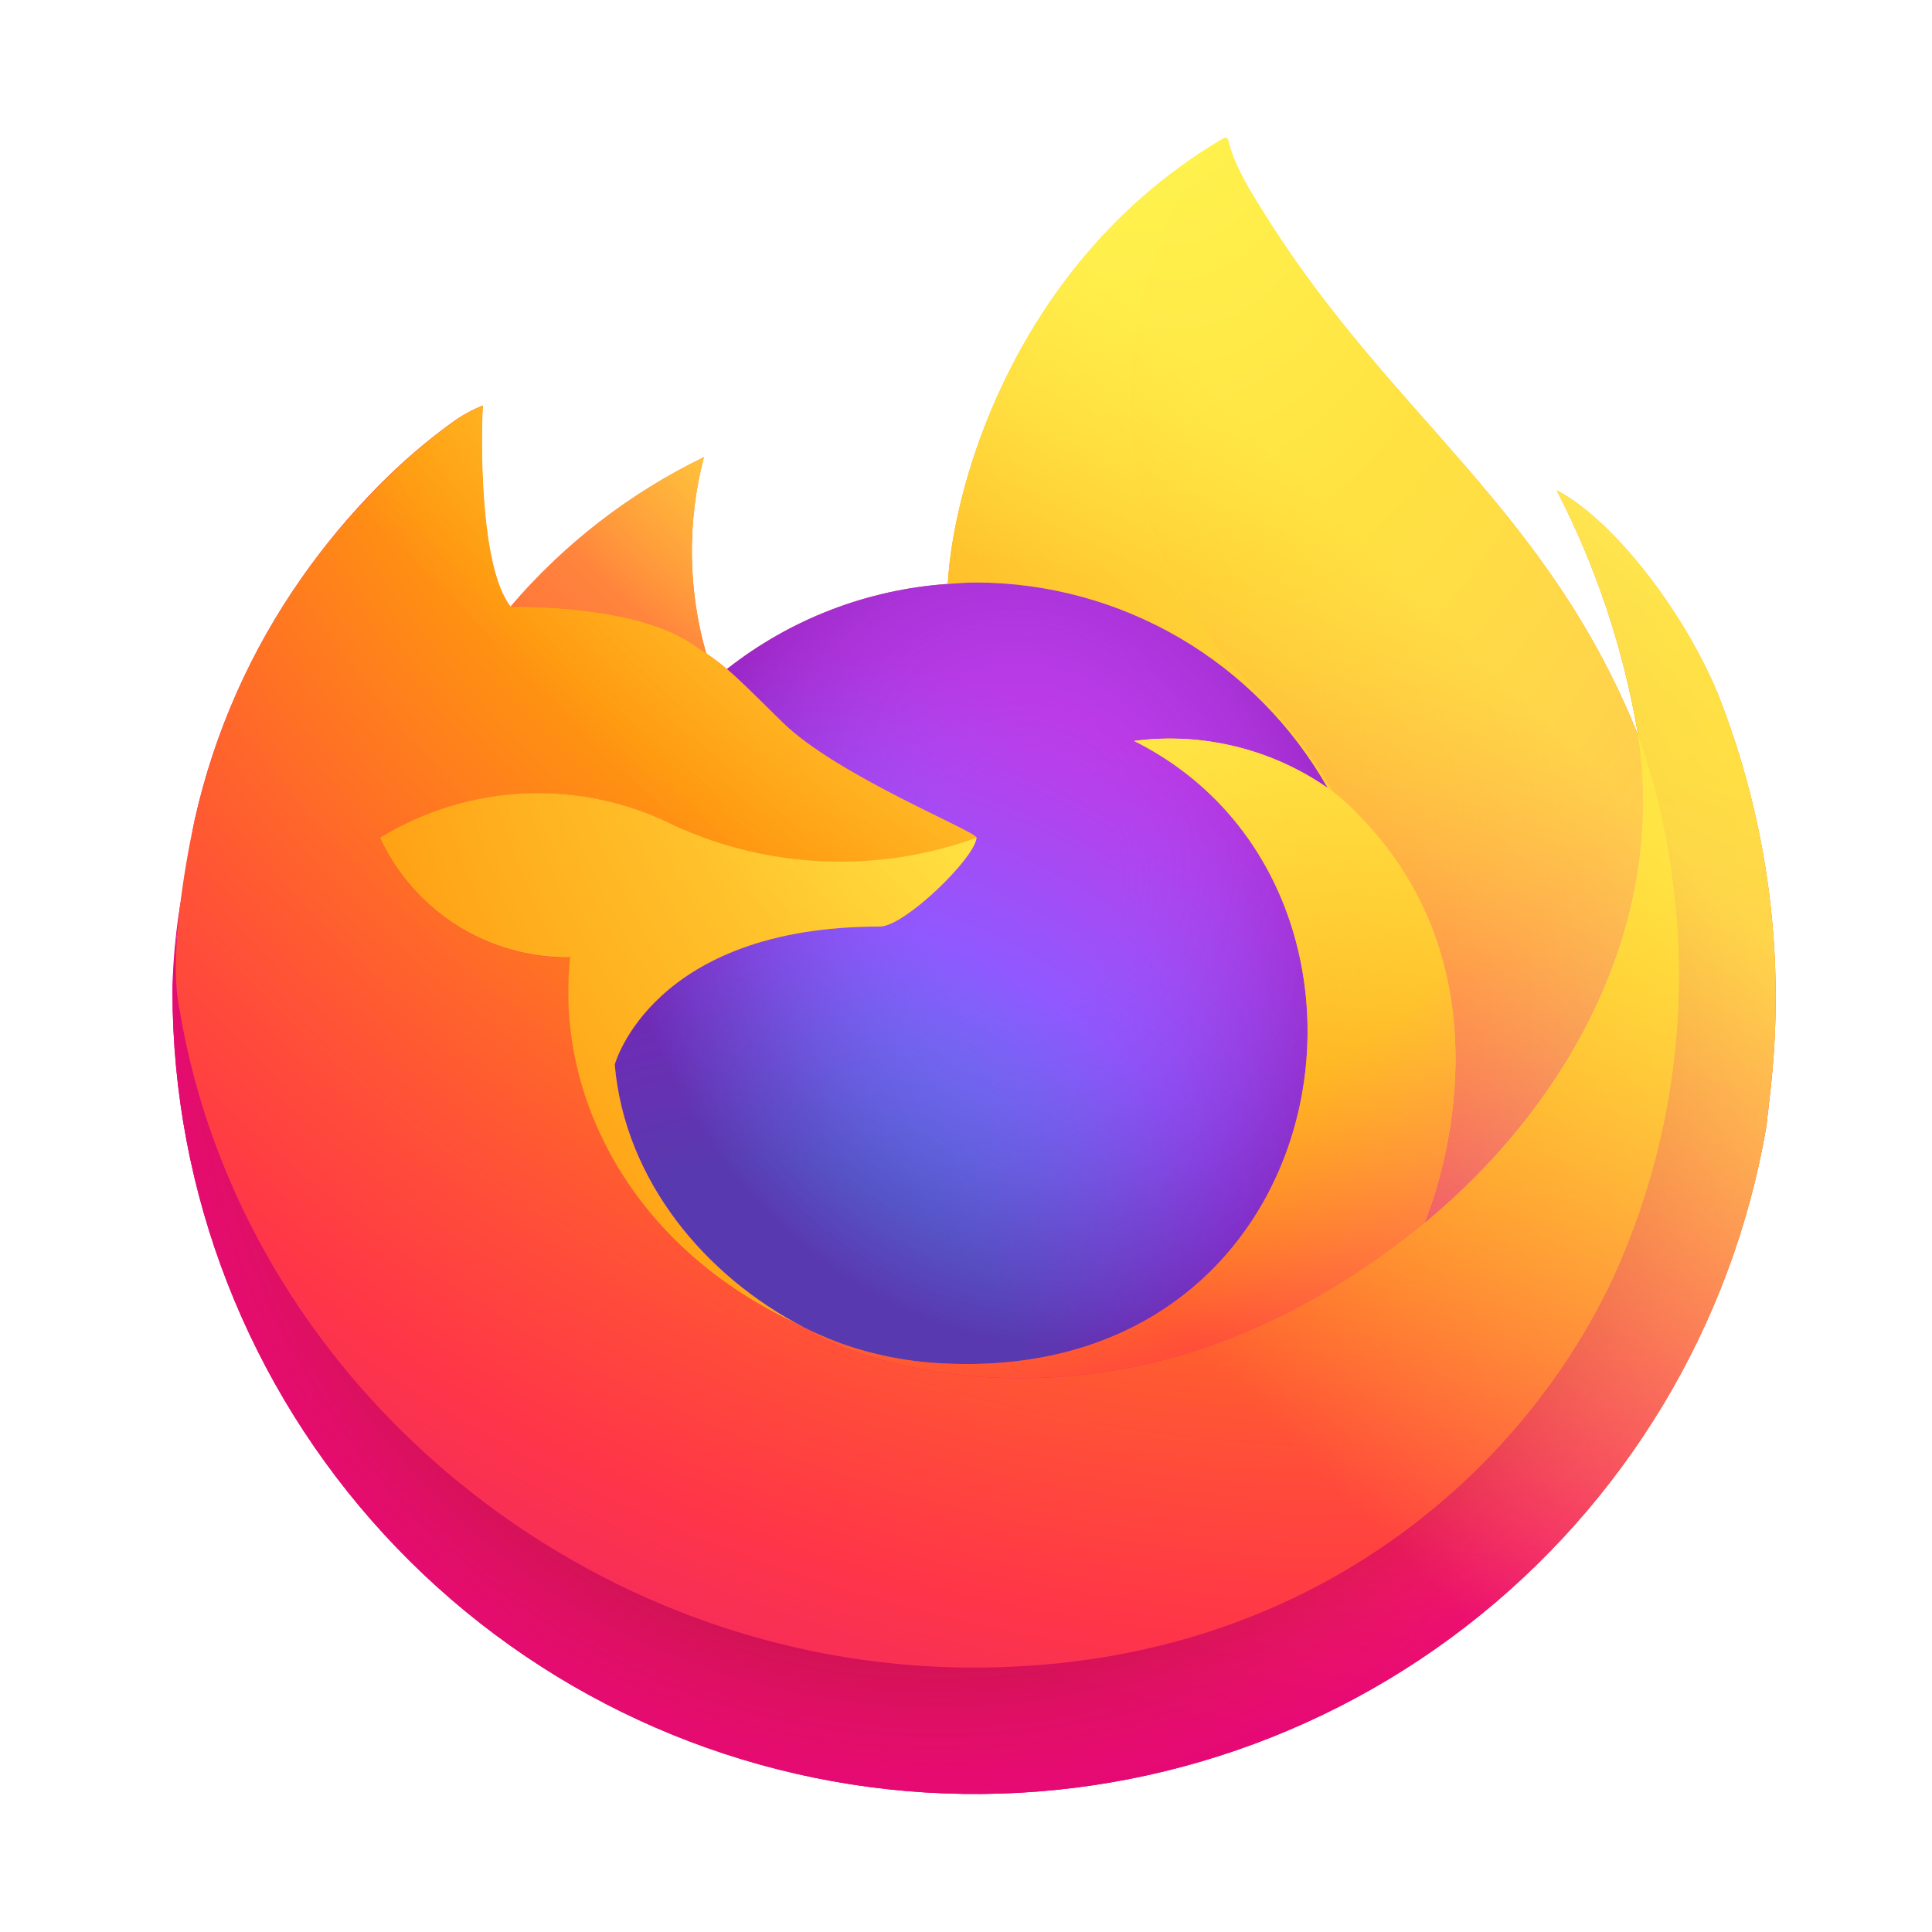 <svg width="28" height="28" viewBox="0 0 28 28" fill="none" xmlns="http://www.w3.org/2000/svg"><g filter="url(#filter0_d_466_2974)"><path d="M24.894 9.051C24.389 7.835 23.363 6.522 22.561 6.107C23.133 7.216 23.531 8.407 23.738 9.638L23.741 9.657C22.425 6.378 20.195 5.056 18.374 2.178C18.282 2.032 18.19 1.886 18.1 1.732C18.049 1.644 18.007 1.565 17.972 1.492C17.896 1.346 17.838 1.191 17.798 1.031C17.798 1.024 17.796 1.017 17.791 1.011C17.786 1.006 17.779 1.002 17.772 1.001C17.765 1 17.757 1 17.75 1.001C17.748 1.001 17.746 1.004 17.744 1.005C17.742 1.005 17.738 1.008 17.736 1.009L17.74 1.001C14.819 2.712 13.827 5.879 13.736 7.463C12.569 7.543 11.454 7.973 10.535 8.697C10.439 8.616 10.339 8.54 10.235 8.469C9.97 7.542 9.958 6.56 10.202 5.626C9.129 6.146 8.176 6.883 7.402 7.79H7.397C6.936 7.206 6.968 5.279 6.995 4.877C6.858 4.931 6.728 5.001 6.606 5.083C6.199 5.373 5.819 5.699 5.469 6.057C5.071 6.461 4.707 6.897 4.382 7.361V7.363V7.361C3.634 8.421 3.104 9.619 2.821 10.885L2.806 10.962C2.784 11.065 2.705 11.577 2.691 11.689C2.691 11.697 2.69 11.705 2.689 11.714C2.587 12.243 2.524 12.779 2.5 13.318L2.5 13.378C2.503 16.29 3.598 19.096 5.569 21.24C7.54 23.384 10.243 24.711 13.145 24.958C16.047 25.205 18.936 24.355 21.242 22.575C23.547 20.795 25.101 18.215 25.596 15.345C25.615 15.195 25.631 15.046 25.648 14.895C25.888 12.914 25.629 10.906 24.894 9.051ZM11.488 18.157C11.542 18.183 11.593 18.211 11.649 18.236L11.657 18.241C11.6 18.214 11.544 18.186 11.488 18.157ZM23.741 9.66V9.649L23.744 9.661L23.741 9.66Z" fill="url(#paint0_linear_466_2974)"></path><path d="M24.894 9.051C24.389 7.835 23.363 6.522 22.561 6.107C23.133 7.216 23.531 8.407 23.738 9.638V9.649L23.741 9.661C24.637 12.227 24.508 15.04 23.379 17.512C22.046 20.372 18.819 23.304 13.768 23.162C8.31 23.007 3.503 18.957 2.605 13.653C2.441 12.816 2.605 12.392 2.687 11.713C2.575 12.241 2.512 12.778 2.5 13.318L2.5 13.378C2.503 16.29 3.598 19.096 5.569 21.24C7.54 23.384 10.243 24.711 13.145 24.958C16.047 25.205 18.936 24.355 21.242 22.575C23.547 20.795 25.101 18.215 25.596 15.345C25.615 15.195 25.631 15.046 25.648 14.895C25.888 12.914 25.629 10.906 24.894 9.051Z" fill="url(#paint1_radial_466_2974)"></path><path d="M24.894 9.051C24.389 7.835 23.363 6.522 22.561 6.107C23.133 7.216 23.531 8.407 23.738 9.638V9.649L23.741 9.661C24.637 12.227 24.508 15.04 23.379 17.512C22.046 20.372 18.819 23.304 13.768 23.162C8.31 23.007 3.503 18.957 2.605 13.653C2.441 12.816 2.605 12.392 2.687 11.713C2.575 12.241 2.512 12.778 2.5 13.318L2.5 13.378C2.503 16.29 3.598 19.096 5.569 21.24C7.54 23.384 10.243 24.711 13.145 24.958C16.047 25.205 18.936 24.355 21.242 22.575C23.547 20.795 25.101 18.215 25.596 15.345C25.615 15.195 25.631 15.046 25.648 14.895C25.888 12.914 25.629 10.906 24.894 9.051Z" fill="url(#paint2_radial_466_2974)"></path><path d="M19.241 10.419C19.267 10.437 19.29 10.454 19.314 10.472C19.022 9.954 18.658 9.479 18.233 9.063C14.618 5.447 17.286 1.223 17.736 1.008L17.74 1.002C14.819 2.712 13.827 5.879 13.736 7.463C13.872 7.454 14.006 7.442 14.145 7.442C15.181 7.444 16.199 7.721 17.094 8.244C17.99 8.766 18.73 9.517 19.241 10.419Z" fill="url(#paint3_radial_466_2974)"></path><path d="M14.152 11.141C14.133 11.43 13.111 12.428 12.754 12.428C9.446 12.428 8.909 14.429 8.909 14.429C9.055 16.114 10.229 17.502 11.649 18.236C11.714 18.269 11.779 18.3 11.845 18.329C11.959 18.38 12.073 18.427 12.187 18.469C12.674 18.642 13.184 18.74 13.7 18.761C19.498 19.033 20.621 11.828 16.437 9.738C17.424 9.609 18.423 9.852 19.242 10.419C18.73 9.517 17.99 8.766 17.095 8.244C16.199 7.721 15.182 7.444 14.145 7.442C14.007 7.442 13.872 7.454 13.736 7.463C12.569 7.543 11.454 7.973 10.535 8.697C10.712 8.847 10.913 9.047 11.334 9.463C12.124 10.241 14.148 11.046 14.152 11.141Z" fill="url(#paint4_radial_466_2974)"></path><path d="M14.152 11.141C14.133 11.43 13.111 12.428 12.754 12.428C9.446 12.428 8.909 14.429 8.909 14.429C9.055 16.114 10.229 17.502 11.649 18.236C11.714 18.269 11.779 18.3 11.845 18.329C11.959 18.38 12.073 18.427 12.187 18.469C12.674 18.642 13.184 18.74 13.7 18.761C19.498 19.033 20.621 11.828 16.437 9.738C17.424 9.609 18.423 9.852 19.242 10.419C18.73 9.517 17.99 8.766 17.095 8.244C16.199 7.721 15.182 7.444 14.145 7.442C14.007 7.442 13.872 7.454 13.736 7.463C12.569 7.543 11.454 7.973 10.535 8.697C10.712 8.847 10.913 9.047 11.334 9.463C12.124 10.241 14.148 11.046 14.152 11.141Z" fill="url(#paint5_radial_466_2974)"></path><path d="M9.993 8.31C10.087 8.37 10.165 8.422 10.233 8.469C9.968 7.542 9.956 6.56 10.2 5.626C9.127 6.146 8.174 6.883 7.4 7.79C7.457 7.789 9.144 7.758 9.993 8.31Z" fill="url(#paint6_radial_466_2974)"></path><path d="M2.606 13.653C3.504 18.957 8.311 23.007 13.769 23.162C18.82 23.305 22.047 20.372 23.38 17.512C24.509 15.04 24.639 12.227 23.742 9.661V9.65C23.742 9.641 23.74 9.636 23.742 9.639L23.744 9.659C24.157 12.353 22.787 14.963 20.644 16.728L20.638 16.743C16.463 20.142 12.469 18.794 11.66 18.244C11.604 18.217 11.547 18.188 11.491 18.159C9.057 16.996 8.052 14.779 8.267 12.877C7.69 12.886 7.122 12.726 6.633 12.419C6.144 12.111 5.755 11.668 5.512 11.144C6.151 10.752 6.879 10.531 7.628 10.501C8.377 10.471 9.12 10.633 9.788 10.972C11.166 11.598 12.733 11.659 14.156 11.144C14.151 11.049 12.127 10.243 11.338 9.466C10.916 9.05 10.716 8.85 10.539 8.7C10.443 8.619 10.342 8.543 10.238 8.472C10.169 8.425 10.092 8.374 9.998 8.313C9.15 7.761 7.463 7.792 7.407 7.793H7.401C6.94 7.209 6.973 5.282 6.999 4.88C6.863 4.934 6.733 5.004 6.611 5.086C6.204 5.376 5.823 5.702 5.474 6.06C5.074 6.462 4.709 6.898 4.382 7.361V7.363V7.361C3.634 8.421 3.104 9.619 2.821 10.885C2.816 10.909 2.402 12.716 2.606 13.653Z" fill="url(#paint7_radial_466_2974)"></path><path d="M18.234 9.063C18.659 9.48 19.022 9.955 19.314 10.473C19.378 10.522 19.438 10.57 19.489 10.616C22.126 13.047 20.744 16.484 20.641 16.728C22.784 14.963 24.153 12.353 23.741 9.659C22.425 6.378 20.195 5.056 18.374 2.178C18.282 2.032 18.19 1.886 18.1 1.732C18.049 1.644 18.007 1.565 17.972 1.492C17.896 1.346 17.838 1.191 17.798 1.031C17.798 1.024 17.796 1.017 17.791 1.011C17.786 1.006 17.779 1.002 17.772 1.001C17.765 1 17.757 1 17.75 1.001C17.748 1.001 17.746 1.004 17.744 1.005C17.742 1.005 17.738 1.008 17.736 1.009C17.286 1.223 14.618 5.447 18.234 9.063Z" fill="url(#paint8_radial_466_2974)"></path><path d="M19.487 10.615C19.436 10.568 19.377 10.52 19.313 10.472C19.289 10.454 19.265 10.437 19.24 10.419C18.422 9.852 17.423 9.609 16.436 9.738C20.619 11.83 19.497 19.033 13.699 18.761C13.182 18.74 12.672 18.642 12.185 18.469C12.071 18.427 11.958 18.38 11.844 18.329C11.778 18.299 11.712 18.269 11.648 18.236L11.656 18.241C12.464 18.793 16.457 20.141 20.633 16.74L20.64 16.725C20.744 16.482 22.125 13.045 19.487 10.615Z" fill="url(#paint9_radial_466_2974)"></path><path d="M8.909 14.429C8.909 14.429 9.446 12.428 12.753 12.428C13.111 12.428 14.134 11.43 14.152 11.141C12.73 11.656 11.162 11.595 9.785 10.969C9.117 10.63 8.373 10.468 7.624 10.498C6.876 10.528 6.147 10.749 5.508 11.141C5.751 11.665 6.14 12.108 6.629 12.416C7.118 12.723 7.686 12.883 8.264 12.874C8.048 14.776 9.054 16.993 11.488 18.156C11.542 18.182 11.593 18.211 11.649 18.235C10.228 17.502 9.055 16.114 8.909 14.429Z" fill="url(#paint10_radial_466_2974)"></path><path d="M24.894 9.051C24.389 7.835 23.363 6.522 22.561 6.107C23.133 7.216 23.531 8.407 23.738 9.638L23.741 9.657C22.425 6.378 20.195 5.056 18.374 2.178C18.282 2.032 18.19 1.886 18.1 1.732C18.049 1.644 18.007 1.565 17.972 1.492C17.896 1.346 17.838 1.191 17.798 1.031C17.798 1.024 17.796 1.017 17.791 1.011C17.786 1.006 17.779 1.002 17.772 1.001C17.765 1 17.757 1 17.75 1.001C17.748 1.001 17.746 1.004 17.744 1.005C17.742 1.005 17.738 1.008 17.736 1.009L17.74 1.001C14.819 2.712 13.827 5.879 13.736 7.463C13.872 7.454 14.006 7.442 14.145 7.442C15.181 7.444 16.199 7.721 17.094 8.243C17.99 8.766 18.73 9.517 19.241 10.419C18.423 9.852 17.424 9.609 16.437 9.738C20.621 11.83 19.498 19.033 13.7 18.761C13.184 18.74 12.674 18.642 12.187 18.469C12.073 18.427 11.959 18.38 11.845 18.329C11.779 18.299 11.713 18.269 11.649 18.236L11.657 18.241C11.6 18.214 11.544 18.186 11.488 18.157C11.542 18.183 11.593 18.211 11.649 18.236C10.228 17.502 9.055 16.114 8.909 14.429C8.909 14.429 9.446 12.428 12.753 12.428C13.111 12.428 14.134 11.43 14.152 11.141C14.148 11.046 12.123 10.241 11.334 9.463C10.912 9.047 10.712 8.847 10.535 8.697C10.439 8.616 10.339 8.54 10.235 8.469C9.97 7.542 9.958 6.56 10.202 5.626C9.129 6.146 8.176 6.883 7.402 7.79H7.397C6.936 7.206 6.968 5.279 6.995 4.877C6.858 4.931 6.728 5.001 6.606 5.083C6.199 5.373 5.819 5.699 5.469 6.057C5.071 6.461 4.707 6.897 4.382 7.361V7.363V7.361C3.634 8.421 3.104 9.619 2.821 10.885L2.806 10.962C2.784 11.065 2.686 11.584 2.672 11.696C2.672 11.704 2.672 11.687 2.672 11.696C2.582 12.233 2.525 12.774 2.5 13.318L2.5 13.378C2.503 16.29 3.598 19.096 5.569 21.24C7.54 23.384 10.243 24.711 13.145 24.958C16.047 25.205 18.936 24.355 21.242 22.575C23.547 20.795 25.101 18.215 25.596 15.345C25.615 15.195 25.631 15.046 25.648 14.895C25.888 12.914 25.629 10.906 24.894 9.051ZM23.74 9.649L23.742 9.661L23.74 9.649Z" fill="url(#paint11_linear_466_2974)"></path></g><defs><filter id="filter0_d_466_2974" x="0" y="0" width="28" height="28" filterUnits="userSpaceOnUse" color-interpolation-filters="sRGB"><feFlood flood-opacity="0" result="BackgroundImageFix"></feFlood><feColorMatrix in="SourceAlpha" type="matrix" values="0 0 0 0 0 0 0 0 0 0 0 0 0 0 0 0 0 0 127 0" result="hardAlpha"></feColorMatrix><feOffset dy="1"></feOffset><feGaussianBlur stdDeviation="1"></feGaussianBlur><feColorMatrix type="matrix" values="0 0 0 0 0 0 0 0 0 0 0 0 0 0 0 0 0 0 0.25 0"></feColorMatrix><feBlend mode="normal" in2="BackgroundImageFix" result="effect1_dropShadow_466_2974"></feBlend><feBlend mode="normal" in="SourceGraphic" in2="effect1_dropShadow_466_2974" result="shape"></feBlend></filter><linearGradient id="paint0_linear_466_2974" x1="23.354" y1="4.718" x2="4.045" y2="23.348" gradientUnits="userSpaceOnUse"><stop offset="0.048" stop-color="#FFF44F"></stop><stop offset="0.111" stop-color="#FFE847"></stop><stop offset="0.225" stop-color="#FFC830"></stop><stop offset="0.368" stop-color="#FF980E"></stop><stop offset="0.401" stop-color="#FF8B16"></stop><stop offset="0.462" stop-color="#FF672A"></stop><stop offset="0.534" stop-color="#FF3647"></stop><stop offset="0.705" stop-color="#E31587"></stop></linearGradient><radialGradient id="paint1_radial_466_2974" cx="0" cy="0" r="1" gradientUnits="userSpaceOnUse" gradientTransform="translate(22.462 3.664) scale(24.249 24.249)"><stop offset="0.129" stop-color="#FFBD4F"></stop><stop offset="0.186" stop-color="#FFAC31"></stop><stop offset="0.247" stop-color="#FF9D17"></stop><stop offset="0.283" stop-color="#FF980E"></stop><stop offset="0.403" stop-color="#FF563B"></stop><stop offset="0.467" stop-color="#FF3750"></stop><stop offset="0.71" stop-color="#F5156C"></stop><stop offset="0.782" stop-color="#EB0878"></stop><stop offset="0.86" stop-color="#E50080"></stop></radialGradient><radialGradient id="paint2_radial_466_2974" cx="0" cy="0" r="1" gradientUnits="userSpaceOnUse" gradientTransform="translate(13.601 13.577) scale(24.249 24.249)"><stop offset="0.3" stop-color="#960E18"></stop><stop offset="0.351" stop-color="#B11927" stop-opacity="0.74"></stop><stop offset="0.435" stop-color="#DB293D" stop-opacity="0.343"></stop><stop offset="0.497" stop-color="#F5334B" stop-opacity="0.094"></stop><stop offset="0.53" stop-color="#FF3750" stop-opacity="0"></stop></radialGradient><radialGradient id="paint3_radial_466_2974" cx="0" cy="0" r="1" gradientUnits="userSpaceOnUse" gradientTransform="translate(16.525 -1.839) scale(17.567)"><stop offset="0.132" stop-color="#FFF44F"></stop><stop offset="0.252" stop-color="#FFDC3E"></stop><stop offset="0.506" stop-color="#FF9D12"></stop><stop offset="0.526" stop-color="#FF980E"></stop></radialGradient><radialGradient id="paint4_radial_466_2974" cx="0" cy="0" r="1" gradientUnits="userSpaceOnUse" gradientTransform="translate(10.919 19.911) scale(11.546)"><stop offset="0.353" stop-color="#3A8EE6"></stop><stop offset="0.472" stop-color="#5C79F0"></stop><stop offset="0.669" stop-color="#9059FF"></stop><stop offset="1" stop-color="#C139E6"></stop></radialGradient><radialGradient id="paint5_radial_466_2974" cx="0" cy="0" r="1" gradientUnits="userSpaceOnUse" gradientTransform="translate(14.927 11.59) rotate(-13.592) scale(6.122 7.167)"><stop offset="0.206" stop-color="#9059FF" stop-opacity="0"></stop><stop offset="0.278" stop-color="#8C4FF3" stop-opacity="0.064"></stop><stop offset="0.747" stop-color="#7716A8" stop-opacity="0.45"></stop><stop offset="0.975" stop-color="#6E008B" stop-opacity="0.6"></stop></radialGradient><radialGradient id="paint6_radial_466_2974" cx="0" cy="0" r="1" gradientUnits="userSpaceOnUse" gradientTransform="translate(13.295 2.671) scale(8.306)"><stop stop-color="#FFE226"></stop><stop offset="0.121" stop-color="#FFDB27"></stop><stop offset="0.295" stop-color="#FFC82A"></stop><stop offset="0.502" stop-color="#FFA930"></stop><stop offset="0.732" stop-color="#FF7E37"></stop><stop offset="0.792" stop-color="#FF7139"></stop></radialGradient><radialGradient id="paint7_radial_466_2974" cx="0" cy="0" r="1" gradientUnits="userSpaceOnUse" gradientTransform="translate(19.824 -2.597) scale(35.439 35.439)"><stop offset="0.113" stop-color="#FFF44F"></stop><stop offset="0.456" stop-color="#FF980E"></stop><stop offset="0.622" stop-color="#FF5634"></stop><stop offset="0.716" stop-color="#FF3647"></stop><stop offset="0.904" stop-color="#E31587"></stop></radialGradient><radialGradient id="paint8_radial_466_2974" cx="0" cy="0" r="1" gradientUnits="userSpaceOnUse" gradientTransform="translate(16.837 -0.627) rotate(83.976) scale(25.974 17.047)"><stop stop-color="#FFF44F"></stop><stop offset="0.06" stop-color="#FFE847"></stop><stop offset="0.168" stop-color="#FFC830"></stop><stop offset="0.304" stop-color="#FF980E"></stop><stop offset="0.356" stop-color="#FF8B16"></stop><stop offset="0.455" stop-color="#FF672A"></stop><stop offset="0.57" stop-color="#FF3647"></stop><stop offset="0.737" stop-color="#E31587"></stop></radialGradient><radialGradient id="paint9_radial_466_2974" cx="0" cy="0" r="1" gradientUnits="userSpaceOnUse" gradientTransform="translate(13.1 5.748) scale(22.125 22.125)"><stop offset="0.137" stop-color="#FFF44F"></stop><stop offset="0.48" stop-color="#FF980E"></stop><stop offset="0.592" stop-color="#FF5634"></stop><stop offset="0.655" stop-color="#FF3647"></stop><stop offset="0.904" stop-color="#E31587"></stop></radialGradient><radialGradient id="paint10_radial_466_2974" cx="0" cy="0" r="1" gradientUnits="userSpaceOnUse" gradientTransform="translate(18.94 7.043) scale(24.216 24.216)"><stop offset="0.094" stop-color="#FFF44F"></stop><stop offset="0.231" stop-color="#FFE141"></stop><stop offset="0.509" stop-color="#FFAF1E"></stop><stop offset="0.626" stop-color="#FF980E"></stop></radialGradient><linearGradient id="paint11_linear_466_2974" x1="23.122" y1="4.619" x2="6.692" y2="21.049" gradientUnits="userSpaceOnUse"><stop offset="0.167" stop-color="#FFF44F" stop-opacity="0.8"></stop><stop offset="0.266" stop-color="#FFF44F" stop-opacity="0.634"></stop><stop offset="0.489" stop-color="#FFF44F" stop-opacity="0.217"></stop><stop offset="0.6" stop-color="#FFF44F" stop-opacity="0"></stop></linearGradient></defs></svg>